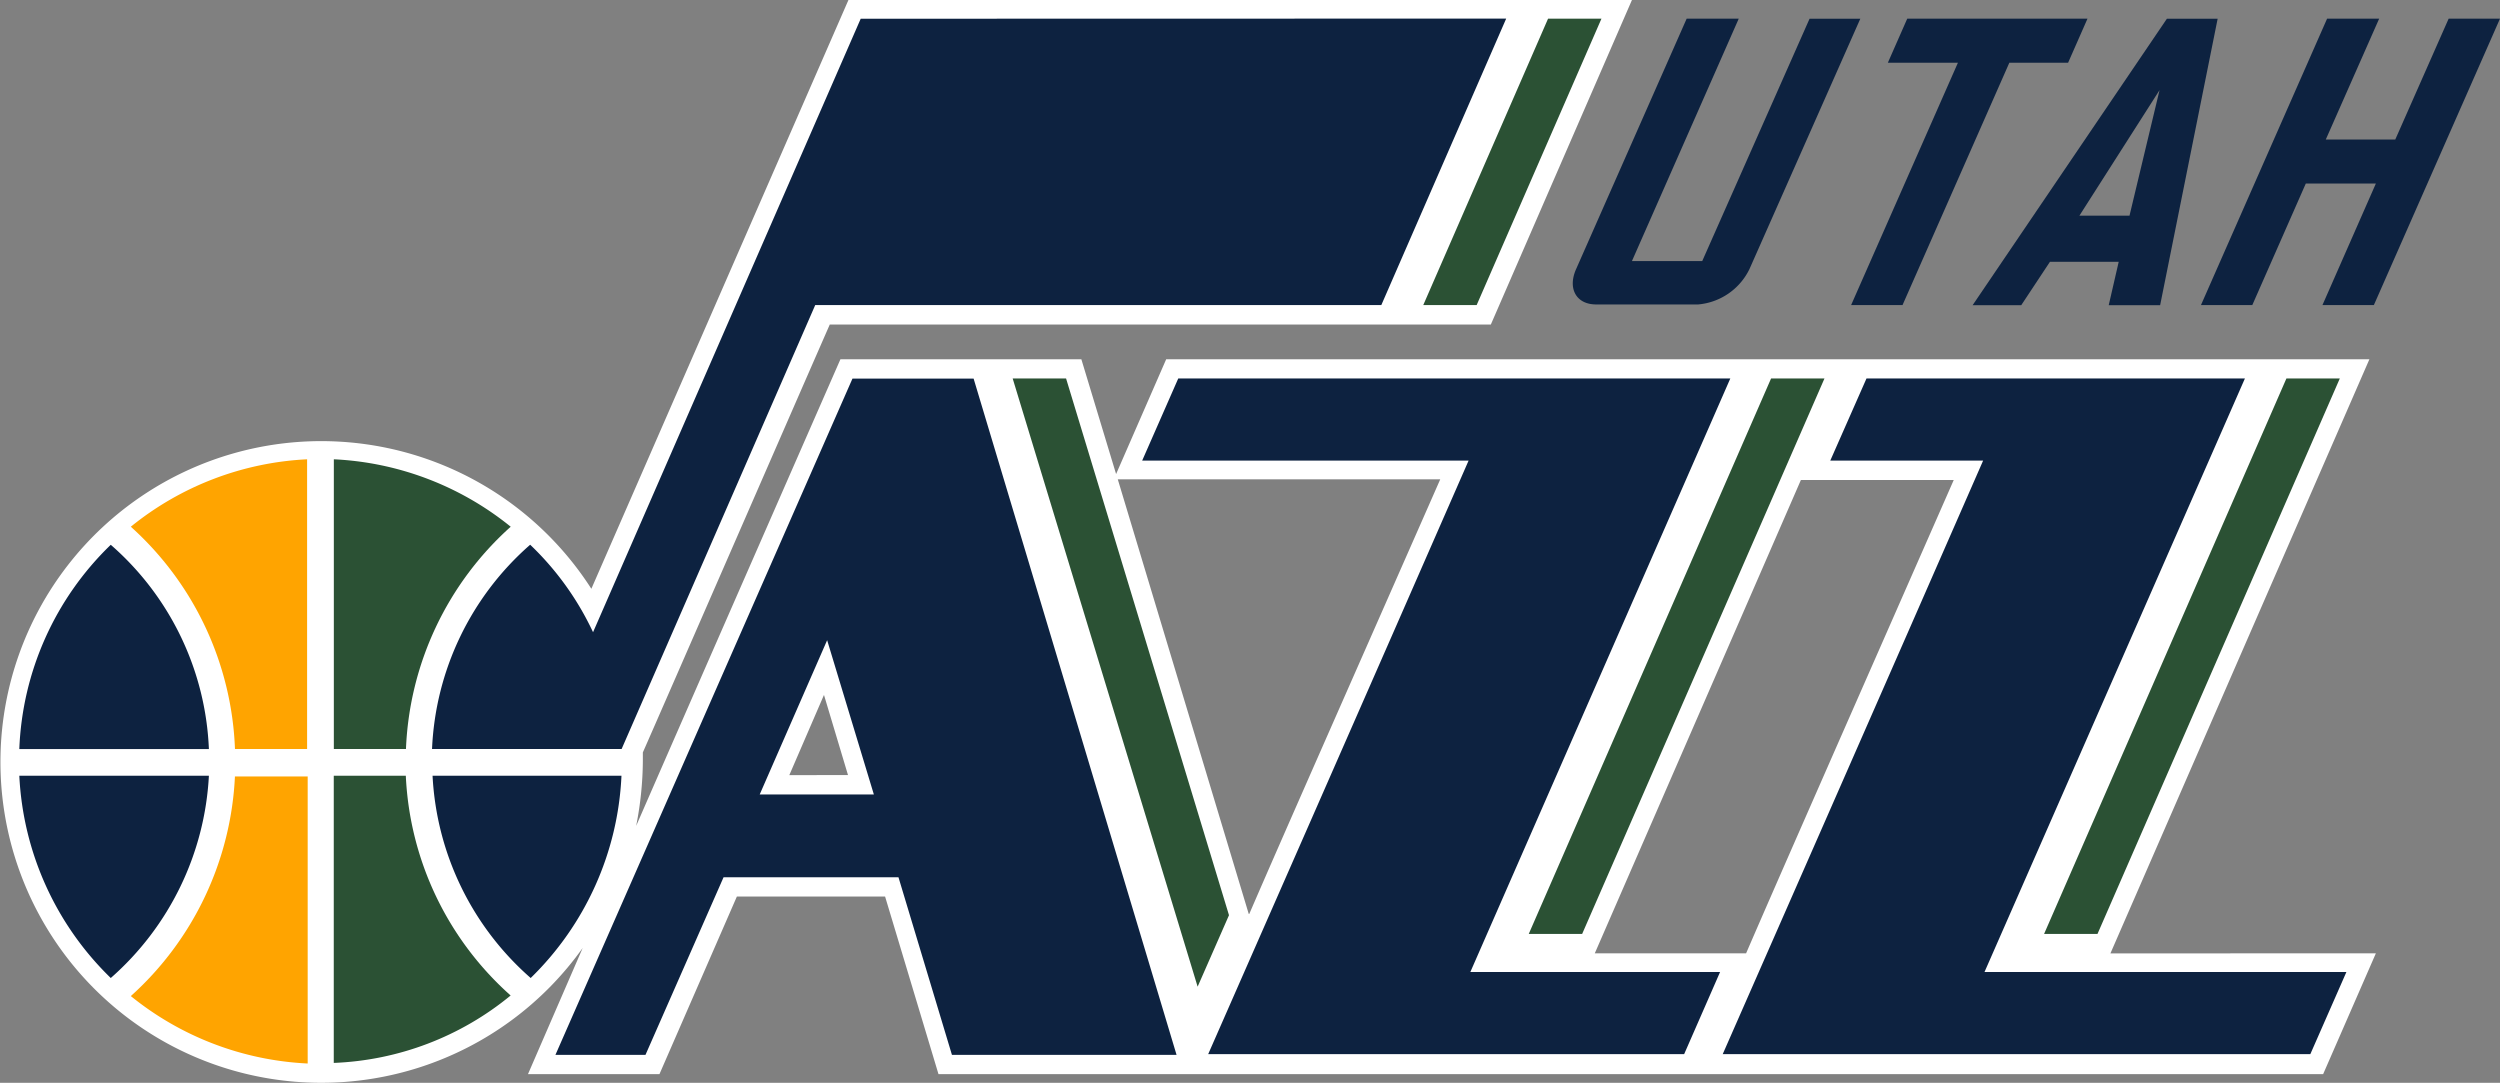 <svg xmlns="http://www.w3.org/2000/svg" viewBox="0 0 340.36 147.42"><rect x="0" y="0" width="340.36" height="147.42" fill="#808080" stroke="none"/><title>Utah Jazz vector</title><path d="M579.57,568.08H558.94L587,503.64h20.81c-15.18,34.54-23.63,53.71-28.27,64.44m-67.71-5.36L494,503.55h43.9c-13,29.54-21.09,47.81-26,59.17m-62.62-18.9L454,532.9l3.27,10.91Zm179.86,24.27,35.26-80.89H500.59l-6.82,15.63-4.73-15.63H456.24s-21.63,49.35-27.81,63.53a46.76,46.76,0,0,0,.91-8.82v-1.18c2.45-5.54,21.54-49.35,25.45-58.26h90L564,438.29H457.33l-35,80.16a43.68,43.68,0,1,0-1.18,48.9l-7.45,17.18h17.9l10.54-24.18h20.18l7.27,24.18H658.1l7.18-16.45Z" transform="translate(-341.82 -438.29)" style="fill:#fff"/><path d="M344.45,543.9a41.16,41.16,0,0,0,12.45,27.54,39.41,39.41,0,0,0,13.36-27.54H344.45Z" transform="translate(-341.82 -438.29)" style="fill:#0d2240"/><path d="M373.81,543.9a42.93,42.93,0,0,1-14.18,30,41.34,41.34,0,0,0,24.08,9.18V544h-9.91Z" transform="translate(-341.82 -438.29)" style="fill:#ffa400"/><path d="M344.45,540.27h25.81a39,39,0,0,0-13.36-27.81,40.82,40.82,0,0,0-12.45,27.81" transform="translate(-341.82 -438.29)" style="fill:#0d2240"/><path d="M359.63,510a42.83,42.83,0,0,1,14.18,30.26h9.82V500.82a41.3,41.3,0,0,0-24,9.18" transform="translate(-341.82 -438.29)" style="fill:#ffa400"/><path d="M426.43,543.9H400.71a39.24,39.24,0,0,0,13.36,27.54,41.07,41.07,0,0,0,12.36-27.54" transform="translate(-341.82 -438.29)" style="fill:#0d2240"/><path d="M397.08,543.9h-9.82V583a40.38,40.38,0,0,0,24.08-9.18,42.63,42.63,0,0,1-14.27-29.9" transform="translate(-341.82 -438.29)" style="fill:#2b5134"/><path d="M411.35,510a41.34,41.34,0,0,0-24.08-9.18v39.44h9.82A42.92,42.92,0,0,1,411.35,510" transform="translate(-341.82 -438.29)" style="fill:#2b5134"/><path d="M459,440.84l-36.44,83.52A39.73,39.73,0,0,0,414,512.45a39.15,39.15,0,0,0-13.36,27.81h25.81l26.36-60.44h77.07l17-39Z" transform="translate(-341.82 -438.29)" style="fill:#0d2240"/><polygon points="201.04 41.53 218.03 2.54 210.76 2.54 193.77 41.53 201.04 41.53" style="fill:#2b5134"/><path d="M445.25,546.45c3-6.91,6.18-14.09,9.18-21l6.36,21Zm26.17,35.45H502l-27.63-92.07H457.88l-40.44,92.07H429.7s4.54-10.36,10.63-24.18h23.81Z" transform="translate(-341.82 -438.29)" style="fill:#0d2240"/><polygon points="163.05 134.33 167.32 124.6 145.14 51.53 137.87 51.53 163.05 134.33" style="fill:#2b5134"/><path d="M612,570.62l35.45-80.8H595.93L591,501h20.81c-10.72,24.54-35.45,80.8-35.45,80.8h80l4.91-11.18H612Z" transform="translate(-341.82 -438.29)" style="fill:#0d2240"/><polygon points="215.4 127.15 248.39 51.53 241.12 51.53 208.13 127.15 215.4 127.15" style="fill:#2b5134"/><polygon points="285.56 127.15 318.55 51.53 311.28 51.53 278.29 127.15 285.56 127.15" style="fill:#2b5134"/><path d="M577.39,489.82H502.23L497.32,501h44.44c-10.72,24.54-35.45,80.8-35.45,80.8h64.8L576,570.62H542Z" transform="translate(-341.82 -438.29)" style="fill:#0d2240"/><path d="M573.57,473.83H564l14.54-33h-7.09L556.4,474.92c-1.18,2.64,0,4.82,2.73,4.82H573a8.59,8.59,0,0,0,7-4.82l15.09-34.08h-6.91Z" transform="translate(-341.82 -438.29)" style="fill:#0d2240"/><polygon points="284.2 2.54 259.66 2.54 257.02 8.54 266.56 8.54 252.02 41.53 259.02 41.53 273.56 8.54 281.56 8.54 284.2 2.54" style="fill:#0d2240"/><path d="M643.74,440.84h-6.91l-26.45,39H617l3.91-5.91h9.36l-1.36,5.91h7Zm-7.91,9.72-4.09,17.09h-6.82Z" transform="translate(-341.82 -438.29)" style="fill:#0d2240"/><polygon points="333.37 2.54 326.1 19 316.64 19 323.91 2.54 316.82 2.54 299.65 41.53 306.64 41.53 313.92 24.99 323.46 24.99 316.19 41.53 323.19 41.53 340.36 2.54 333.37 2.54" style="fill:#0d2240"/></svg>